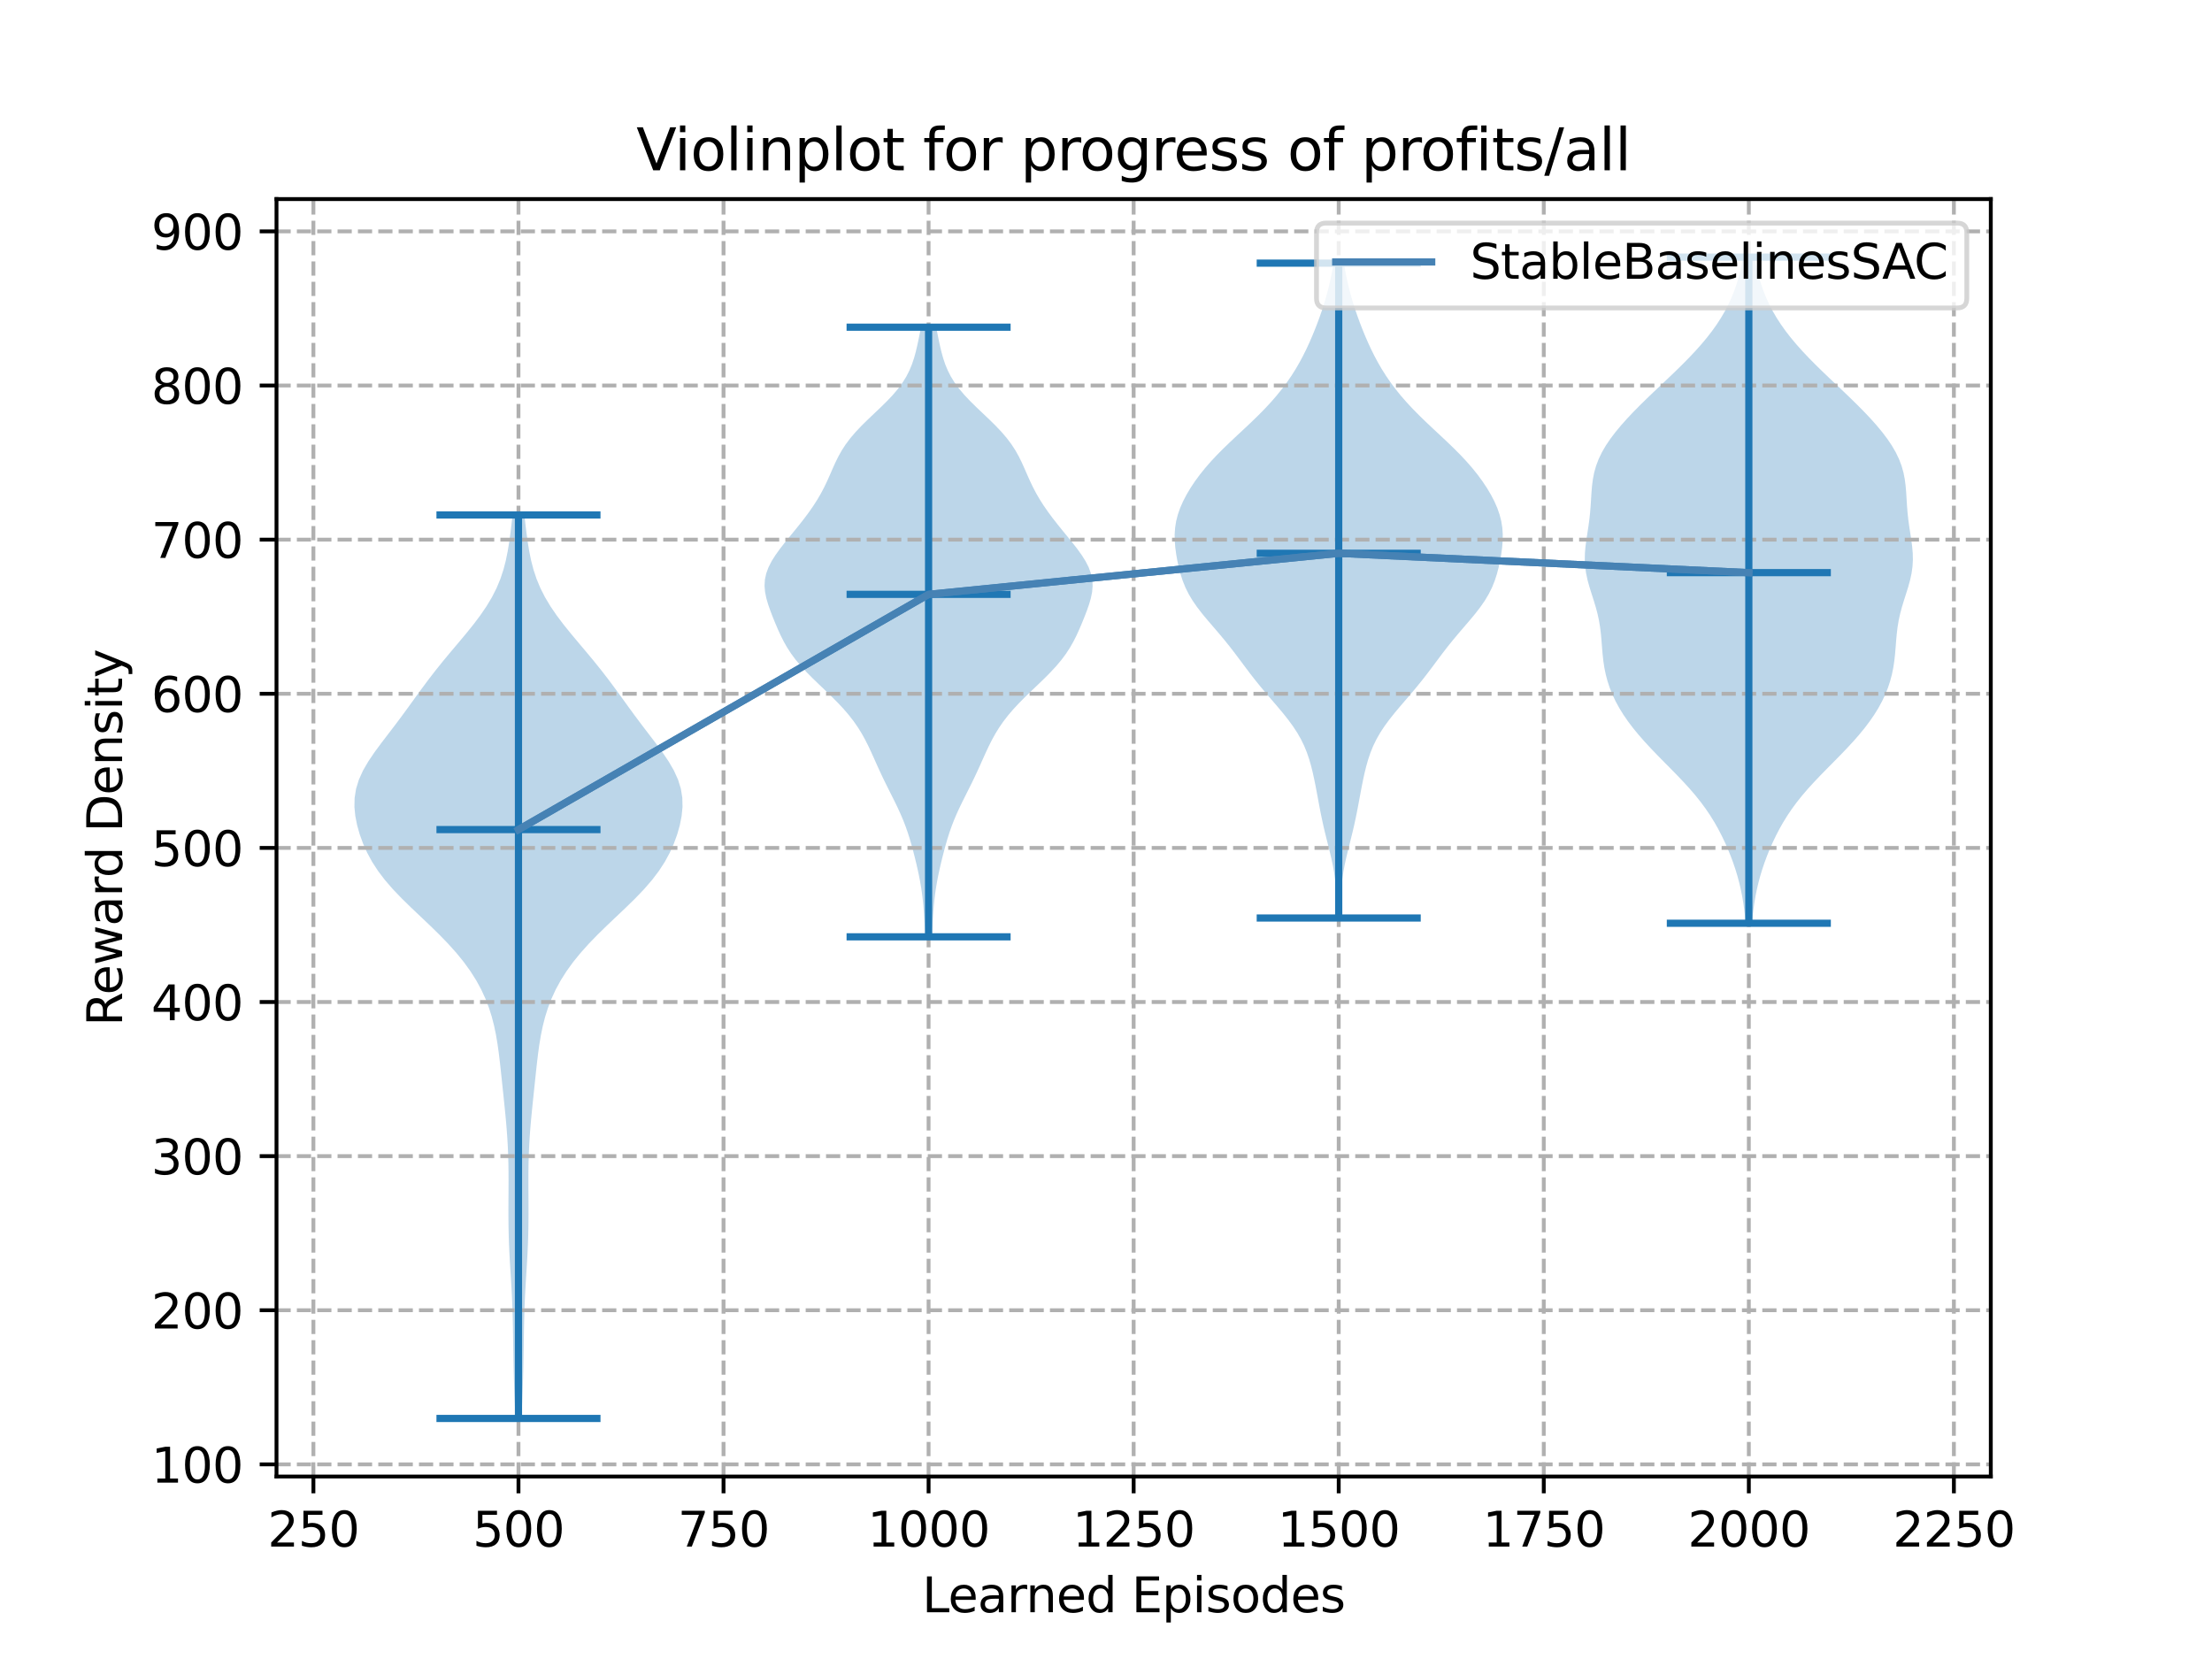 <?xml version="1.0" encoding="utf-8" standalone="no"?>
<!DOCTYPE svg PUBLIC "-//W3C//DTD SVG 1.1//EN"
  "http://www.w3.org/Graphics/SVG/1.1/DTD/svg11.dtd">
<svg xmlns:xlink="http://www.w3.org/1999/xlink" width="460.8pt" height="345.6pt" viewBox="0 0 460.8 345.6" xmlns="http://www.w3.org/2000/svg" version="1.1">
 <defs>
  <style type="text/css">*{stroke-linejoin: round; stroke-linecap: butt}</style>
 </defs>
 <g id="figure_1">
  <g id="patch_1">
   <path d="M 0 345.6 
L 460.8 345.6 
L 460.8 0 
L 0 0 
z
" style="fill: #ffffff"/>
  </g>
  <g id="axes_1">
   <g id="patch_2">
    <path d="M 57.6 307.584 
L 414.72 307.584 
L 414.72 41.472 
L 57.6 41.472 
z
" style="fill: #ffffff"/>
   </g>
   <g id="PolyCollection_1">
    <path d="M 108.631 295.488 
L 107.383 295.488 
L 107.295 293.587 
L 107.213 291.686 
L 107.139 289.785 
L 107.075 287.884 
L 107.02 285.982 
L 106.975 284.081 
L 106.939 282.18 
L 106.909 280.279 
L 106.882 278.378 
L 106.851 276.477 
L 106.81 274.576 
L 106.754 272.675 
L 106.679 270.774 
L 106.585 268.873 
L 106.475 266.971 
L 106.356 265.07 
L 106.238 263.169 
L 106.132 261.268 
L 106.043 259.367 
L 105.977 257.466 
L 105.935 255.565 
L 105.915 253.664 
L 105.913 251.763 
L 105.921 249.862 
L 105.933 247.96 
L 105.939 246.059 
L 105.933 244.158 
L 105.905 242.257 
L 105.851 240.356 
L 105.766 238.455 
L 105.649 236.554 
L 105.504 234.653 
L 105.334 232.752 
L 105.148 230.85 
L 104.952 228.949 
L 104.753 227.048 
L 104.554 225.147 
L 104.353 223.246 
L 104.144 221.345 
L 103.916 219.444 
L 103.652 217.543 
L 103.334 215.642 
L 102.942 213.741 
L 102.455 211.839 
L 101.855 209.938 
L 101.123 208.037 
L 100.246 206.136 
L 99.21 204.235 
L 98.008 202.334 
L 96.634 200.433 
L 95.091 198.532 
L 93.388 196.631 
L 91.548 194.73 
L 89.603 192.828 
L 87.6 190.927 
L 85.596 189.026 
L 83.654 187.125 
L 81.834 185.224 
L 80.187 183.323 
L 78.743 181.422 
L 77.511 179.521 
L 76.48 177.62 
L 75.63 175.719 
L 74.938 173.817 
L 74.399 171.916 
L 74.021 170.015 
L 73.833 168.114 
L 73.874 166.213 
L 74.178 164.312 
L 74.765 162.411 
L 75.628 160.51 
L 76.732 158.609 
L 78.02 156.707 
L 79.422 154.806 
L 80.875 152.905 
L 82.327 151.004 
L 83.75 149.103 
L 85.141 147.202 
L 86.514 145.301 
L 87.896 143.4 
L 89.313 141.499 
L 90.784 139.598 
L 92.315 137.696 
L 93.895 135.795 
L 95.499 133.894 
L 97.089 131.993 
L 98.622 130.092 
L 100.056 128.191 
L 101.355 126.29 
L 102.491 124.389 
L 103.453 122.488 
L 104.242 120.587 
L 104.873 118.685 
L 105.367 116.784 
L 105.756 114.883 
L 106.067 112.982 
L 106.329 111.081 
L 106.561 109.18 
L 106.777 107.279 
L 109.237 107.279 
L 109.237 107.279 
L 109.453 109.18 
L 109.685 111.081 
L 109.946 112.982 
L 110.258 114.883 
L 110.646 116.784 
L 111.141 118.685 
L 111.771 120.587 
L 112.561 122.488 
L 113.523 124.389 
L 114.659 126.29 
L 115.957 128.191 
L 117.391 130.092 
L 118.925 131.993 
L 120.515 133.894 
L 122.118 135.795 
L 123.699 137.696 
L 125.229 139.598 
L 126.701 141.499 
L 128.117 143.4 
L 129.499 145.301 
L 130.873 147.202 
L 132.264 149.103 
L 133.687 151.004 
L 135.139 152.905 
L 136.591 154.806 
L 137.994 156.707 
L 139.281 158.609 
L 140.385 160.51 
L 141.248 162.411 
L 141.836 164.312 
L 142.14 166.213 
L 142.181 168.114 
L 141.993 170.015 
L 141.615 171.916 
L 141.075 173.817 
L 140.384 175.719 
L 139.533 177.62 
L 138.503 179.521 
L 137.27 181.422 
L 135.827 183.323 
L 134.18 185.224 
L 132.36 187.125 
L 130.418 189.026 
L 128.414 190.927 
L 126.411 192.828 
L 124.466 194.73 
L 122.625 196.631 
L 120.923 198.532 
L 119.38 200.433 
L 118.006 202.334 
L 116.804 204.235 
L 115.768 206.136 
L 114.891 208.037 
L 114.159 209.938 
L 113.559 211.839 
L 113.072 213.741 
L 112.679 215.642 
L 112.361 217.543 
L 112.098 219.444 
L 111.87 221.345 
L 111.661 223.246 
L 111.46 225.147 
L 111.261 227.048 
L 111.062 228.949 
L 110.866 230.85 
L 110.679 232.752 
L 110.51 234.653 
L 110.364 236.554 
L 110.248 238.455 
L 110.163 240.356 
L 110.108 242.257 
L 110.081 244.158 
L 110.075 246.059 
L 110.081 247.96 
L 110.093 249.862 
L 110.101 251.763 
L 110.098 253.664 
L 110.078 255.565 
L 110.037 257.466 
L 109.971 259.367 
L 109.882 261.268 
L 109.775 263.169 
L 109.658 265.07 
L 109.539 266.971 
L 109.429 268.873 
L 109.334 270.774 
L 109.259 272.675 
L 109.203 274.576 
L 109.163 276.477 
L 109.132 278.378 
L 109.105 280.279 
L 109.075 282.18 
L 109.039 284.081 
L 108.994 285.982 
L 108.939 287.884 
L 108.875 289.785 
L 108.801 291.686 
L 108.719 293.587 
L 108.631 295.488 
z
" clip-path="url(#p3f2578cfe0)" style="fill: #1f77b4; fill-opacity: 0.3"/>
   </g>
   <g id="PolyCollection_2">
    <path d="M 194.108 195.16 
L 192.777 195.16 
L 192.701 193.878 
L 192.626 192.595 
L 192.548 191.312 
L 192.461 190.029 
L 192.358 188.746 
L 192.232 187.463 
L 192.078 186.181 
L 191.891 184.898 
L 191.672 183.615 
L 191.422 182.332 
L 191.148 181.049 
L 190.852 179.766 
L 190.539 178.484 
L 190.209 177.201 
L 189.859 175.918 
L 189.483 174.635 
L 189.073 173.352 
L 188.621 172.069 
L 188.121 170.787 
L 187.574 169.504 
L 186.985 168.221 
L 186.363 166.938 
L 185.721 165.655 
L 185.076 164.372 
L 184.438 163.09 
L 183.818 161.807 
L 183.218 160.524 
L 182.636 159.241 
L 182.062 157.958 
L 181.483 156.676 
L 180.88 155.393 
L 180.234 154.11 
L 179.524 152.827 
L 178.731 151.544 
L 177.841 150.261 
L 176.845 148.979 
L 175.745 147.696 
L 174.547 146.413 
L 173.271 145.13 
L 171.944 143.847 
L 170.598 142.564 
L 169.272 141.282 
L 168.002 139.999 
L 166.819 138.716 
L 165.746 137.433 
L 164.794 136.15 
L 163.962 134.867 
L 163.237 133.585 
L 162.595 132.302 
L 162.013 131.019 
L 161.468 129.736 
L 160.949 128.453 
L 160.457 127.17 
L 160.009 125.888 
L 159.636 124.605 
L 159.377 123.322 
L 159.268 122.039 
L 159.342 120.756 
L 159.615 119.474 
L 160.087 118.191 
L 160.741 116.908 
L 161.548 115.625 
L 162.472 114.342 
L 163.472 113.059 
L 164.513 111.777 
L 165.563 110.494 
L 166.599 109.211 
L 167.6 107.928 
L 168.552 106.645 
L 169.442 105.362 
L 170.263 104.08 
L 171.011 102.797 
L 171.687 101.514 
L 172.302 100.231 
L 172.876 98.948 
L 173.434 97.665 
L 174.011 96.383 
L 174.643 95.1 
L 175.362 93.817 
L 176.197 92.534 
L 177.164 91.251 
L 178.262 89.969 
L 179.477 88.686 
L 180.781 87.403 
L 182.131 86.12 
L 183.481 84.837 
L 184.783 83.554 
L 185.993 82.272 
L 187.078 80.989 
L 188.02 79.706 
L 188.812 78.423 
L 189.463 77.14 
L 189.99 75.857 
L 190.417 74.575 
L 190.771 73.292 
L 191.076 72.009 
L 191.351 70.726 
L 191.609 69.443 
L 191.857 68.16 
L 195.027 68.16 
L 195.027 68.16 
L 195.275 69.443 
L 195.534 70.726 
L 195.809 72.009 
L 196.113 73.292 
L 196.467 74.575 
L 196.895 75.857 
L 197.422 77.14 
L 198.073 78.423 
L 198.865 79.706 
L 199.806 80.989 
L 200.892 82.272 
L 202.102 83.554 
L 203.403 84.837 
L 204.753 86.12 
L 206.104 87.403 
L 207.407 88.686 
L 208.623 89.969 
L 209.721 91.251 
L 210.687 92.534 
L 211.522 93.817 
L 212.242 95.1 
L 212.873 96.383 
L 213.45 97.665 
L 214.009 98.948 
L 214.582 100.231 
L 215.198 101.514 
L 215.874 102.797 
L 216.621 104.08 
L 217.442 105.362 
L 218.333 106.645 
L 219.284 107.928 
L 220.286 109.211 
L 221.321 110.494 
L 222.372 111.777 
L 223.413 113.059 
L 224.413 114.342 
L 225.336 115.625 
L 226.144 116.908 
L 226.798 118.191 
L 227.27 119.474 
L 227.543 120.756 
L 227.616 122.039 
L 227.508 123.322 
L 227.248 124.605 
L 226.876 125.888 
L 226.428 127.17 
L 225.936 128.453 
L 225.417 129.736 
L 224.872 131.019 
L 224.29 132.302 
L 223.648 133.585 
L 222.922 134.867 
L 222.09 136.15 
L 221.139 137.433 
L 220.066 138.716 
L 218.883 139.999 
L 217.612 141.282 
L 216.286 142.564 
L 214.941 143.847 
L 213.613 145.13 
L 212.337 146.413 
L 211.14 147.696 
L 210.039 148.979 
L 209.044 150.261 
L 208.154 151.544 
L 207.361 152.827 
L 206.651 154.11 
L 206.004 155.393 
L 205.401 156.676 
L 204.822 157.958 
L 204.249 159.241 
L 203.667 160.524 
L 203.067 161.807 
L 202.446 163.09 
L 201.809 164.372 
L 201.163 165.655 
L 200.522 166.938 
L 199.9 168.221 
L 199.31 169.504 
L 198.763 170.787 
L 198.264 172.069 
L 197.812 173.352 
L 197.401 174.635 
L 197.026 175.918 
L 196.676 177.201 
L 196.346 178.484 
L 196.033 179.766 
L 195.737 181.049 
L 195.462 182.332 
L 195.213 183.615 
L 194.994 184.898 
L 194.807 186.181 
L 194.652 187.463 
L 194.526 188.746 
L 194.423 190.029 
L 194.336 191.312 
L 194.258 192.595 
L 194.183 193.878 
L 194.108 195.16 
z
" clip-path="url(#p3f2578cfe0)" style="fill: #1f77b4; fill-opacity: 0.3"/>
   </g>
   <g id="PolyCollection_3">
    <path d="M 279.173 191.238 
L 278.583 191.238 
L 278.553 189.86 
L 278.516 188.482 
L 278.461 187.104 
L 278.38 185.726 
L 278.263 184.348 
L 278.103 182.97 
L 277.896 181.593 
L 277.642 180.215 
L 277.347 178.837 
L 277.021 177.459 
L 276.677 176.081 
L 276.33 174.703 
L 275.991 173.325 
L 275.669 171.947 
L 275.368 170.569 
L 275.087 169.191 
L 274.822 167.813 
L 274.565 166.435 
L 274.31 165.057 
L 274.047 163.679 
L 273.768 162.301 
L 273.465 160.923 
L 273.124 159.545 
L 272.728 158.167 
L 272.26 156.789 
L 271.7 155.411 
L 271.031 154.033 
L 270.245 152.655 
L 269.341 151.278 
L 268.33 149.9 
L 267.233 148.522 
L 266.078 147.144 
L 264.896 145.766 
L 263.716 144.388 
L 262.562 143.01 
L 261.448 141.632 
L 260.375 140.254 
L 259.335 138.876 
L 258.309 137.498 
L 257.275 136.12 
L 256.211 134.742 
L 255.104 133.364 
L 253.952 131.986 
L 252.771 130.608 
L 251.589 129.23 
L 250.444 127.852 
L 249.378 126.474 
L 248.424 125.096 
L 247.605 123.718 
L 246.924 122.34 
L 246.372 120.963 
L 245.927 119.585 
L 245.564 118.207 
L 245.265 116.829 
L 245.021 115.451 
L 244.836 114.073 
L 244.723 112.695 
L 244.704 111.317 
L 244.797 109.939 
L 245.017 108.561 
L 245.37 107.183 
L 245.853 105.805 
L 246.458 104.427 
L 247.175 103.049 
L 247.994 101.671 
L 248.909 100.293 
L 249.92 98.915 
L 251.025 97.537 
L 252.224 96.159 
L 253.513 94.781 
L 254.882 93.403 
L 256.312 92.025 
L 257.78 90.648 
L 259.258 89.27 
L 260.719 87.892 
L 262.137 86.514 
L 263.492 85.136 
L 264.772 83.758 
L 265.969 82.38 
L 267.08 81.002 
L 268.105 79.624 
L 269.05 78.246 
L 269.918 76.868 
L 270.717 75.49 
L 271.454 74.112 
L 272.137 72.734 
L 272.774 71.356 
L 273.372 69.978 
L 273.937 68.6 
L 274.471 67.222 
L 274.975 65.844 
L 275.448 64.466 
L 275.889 63.088 
L 276.295 61.711 
L 276.665 60.333 
L 276.998 58.955 
L 277.296 57.577 
L 277.559 56.199 
L 277.791 54.821 
L 279.964 54.821 
L 279.964 54.821 
L 280.196 56.199 
L 280.46 57.577 
L 280.757 58.955 
L 281.09 60.333 
L 281.46 61.711 
L 281.867 63.088 
L 282.307 64.466 
L 282.781 65.844 
L 283.285 67.222 
L 283.819 68.6 
L 284.383 69.978 
L 284.981 71.356 
L 285.619 72.734 
L 286.302 74.112 
L 287.039 75.49 
L 287.837 76.868 
L 288.706 78.246 
L 289.65 79.624 
L 290.676 81.002 
L 291.787 82.38 
L 292.983 83.758 
L 294.263 85.136 
L 295.619 86.514 
L 297.037 87.892 
L 298.497 89.27 
L 299.975 90.648 
L 301.443 92.025 
L 302.873 93.403 
L 304.242 94.781 
L 305.531 96.159 
L 306.731 97.537 
L 307.836 98.915 
L 308.846 100.293 
L 309.762 101.671 
L 310.581 103.049 
L 311.298 104.427 
L 311.903 105.805 
L 312.386 107.183 
L 312.739 108.561 
L 312.959 109.939 
L 313.052 111.317 
L 313.032 112.695 
L 312.92 114.073 
L 312.734 115.451 
L 312.49 116.829 
L 312.191 118.207 
L 311.829 119.585 
L 311.383 120.963 
L 310.831 122.34 
L 310.151 123.718 
L 309.331 125.096 
L 308.377 126.474 
L 307.311 127.852 
L 306.166 129.23 
L 304.984 130.608 
L 303.803 131.986 
L 302.651 133.364 
L 301.544 134.742 
L 300.48 136.12 
L 299.446 137.498 
L 298.42 138.876 
L 297.38 140.254 
L 296.308 141.632 
L 295.194 143.01 
L 294.039 144.388 
L 292.86 145.766 
L 291.677 147.144 
L 290.522 148.522 
L 289.425 149.9 
L 288.414 151.278 
L 287.51 152.655 
L 286.724 154.033 
L 286.055 155.411 
L 285.495 156.789 
L 285.027 158.167 
L 284.632 159.545 
L 284.291 160.923 
L 283.987 162.301 
L 283.709 163.679 
L 283.446 165.057 
L 283.19 166.435 
L 282.933 167.813 
L 282.668 169.191 
L 282.387 170.569 
L 282.087 171.947 
L 281.765 173.325 
L 281.426 174.703 
L 281.078 176.081 
L 280.734 177.459 
L 280.408 178.837 
L 280.113 180.215 
L 279.859 181.593 
L 279.652 182.97 
L 279.492 184.348 
L 279.376 185.726 
L 279.294 187.104 
L 279.24 188.482 
L 279.202 189.86 
L 279.173 191.238 
z
" clip-path="url(#p3f2578cfe0)" style="fill: #1f77b4; fill-opacity: 0.3"/>
   </g>
   <g id="PolyCollection_4">
    <path d="M 364.965 192.329 
L 363.661 192.329 
L 363.526 190.927 
L 363.362 189.525 
L 363.165 188.124 
L 362.929 186.722 
L 362.649 185.321 
L 362.323 183.919 
L 361.947 182.517 
L 361.523 181.116 
L 361.051 179.714 
L 360.53 178.312 
L 359.961 176.911 
L 359.344 175.509 
L 358.674 174.108 
L 357.947 172.706 
L 357.154 171.304 
L 356.288 169.903 
L 355.341 168.501 
L 354.308 167.099 
L 353.186 165.698 
L 351.982 164.296 
L 350.704 162.895 
L 349.369 161.493 
L 347.997 160.091 
L 346.61 158.69 
L 345.232 157.288 
L 343.885 155.887 
L 342.589 154.485 
L 341.358 153.083 
L 340.208 151.682 
L 339.146 150.28 
L 338.18 148.878 
L 337.315 147.477 
L 336.552 146.075 
L 335.891 144.674 
L 335.331 143.272 
L 334.869 141.87 
L 334.5 140.469 
L 334.215 139.067 
L 334.004 137.665 
L 333.851 136.264 
L 333.732 134.862 
L 333.624 133.461 
L 333.498 132.059 
L 333.329 130.657 
L 333.097 129.256 
L 332.792 127.854 
L 332.419 126.452 
L 331.993 125.051 
L 331.543 123.649 
L 331.106 122.248 
L 330.72 120.846 
L 330.417 119.444 
L 330.22 118.043 
L 330.139 116.641 
L 330.168 115.239 
L 330.289 113.838 
L 330.473 112.436 
L 330.687 111.035 
L 330.902 109.633 
L 331.092 108.231 
L 331.244 106.83 
L 331.357 105.428 
L 331.445 104.026 
L 331.532 102.625 
L 331.648 101.223 
L 331.828 99.822 
L 332.104 98.42 
L 332.501 97.018 
L 333.035 95.617 
L 333.711 94.215 
L 334.526 92.813 
L 335.472 91.412 
L 336.533 90.01 
L 337.696 88.609 
L 338.946 87.207 
L 340.269 85.805 
L 341.652 84.404 
L 343.082 83.002 
L 344.545 81.6 
L 346.024 80.199 
L 347.505 78.797 
L 348.969 77.396 
L 350.401 75.994 
L 351.785 74.592 
L 353.11 73.191 
L 354.365 71.789 
L 355.54 70.387 
L 356.629 68.986 
L 357.628 67.584 
L 358.535 66.183 
L 359.351 64.781 
L 360.077 63.379 
L 360.717 61.978 
L 361.278 60.576 
L 361.766 59.174 
L 362.189 57.773 
L 362.553 56.371 
L 362.866 54.97 
L 363.133 53.568 
L 365.493 53.568 
L 365.493 53.568 
L 365.76 54.97 
L 366.073 56.371 
L 366.437 57.773 
L 366.86 59.174 
L 367.348 60.576 
L 367.909 61.978 
L 368.55 63.379 
L 369.275 64.781 
L 370.091 66.183 
L 370.998 67.584 
L 371.997 68.986 
L 373.087 70.387 
L 374.262 71.789 
L 375.516 73.191 
L 376.841 74.592 
L 378.226 75.994 
L 379.657 77.396 
L 381.121 78.797 
L 382.602 80.199 
L 384.082 81.6 
L 385.544 83.002 
L 386.974 84.404 
L 388.358 85.805 
L 389.681 87.207 
L 390.93 88.609 
L 392.093 90.01 
L 393.155 91.412 
L 394.1 92.813 
L 394.915 94.215 
L 395.592 95.617 
L 396.125 97.018 
L 396.522 98.42 
L 396.798 99.822 
L 396.978 101.223 
L 397.095 102.625 
L 397.181 104.026 
L 397.269 105.428 
L 397.382 106.83 
L 397.534 108.231 
L 397.724 109.633 
L 397.939 111.035 
L 398.154 112.436 
L 398.337 113.838 
L 398.458 115.239 
L 398.487 116.641 
L 398.406 118.043 
L 398.21 119.444 
L 397.907 120.846 
L 397.52 122.248 
L 397.083 123.649 
L 396.634 125.051 
L 396.208 126.452 
L 395.834 127.854 
L 395.529 129.256 
L 395.297 130.657 
L 395.128 132.059 
L 395.002 133.461 
L 394.894 134.862 
L 394.776 136.264 
L 394.622 137.665 
L 394.411 139.067 
L 394.126 140.469 
L 393.757 141.87 
L 393.295 143.272 
L 392.735 144.674 
L 392.074 146.075 
L 391.311 147.477 
L 390.446 148.878 
L 389.48 150.28 
L 388.419 151.682 
L 387.268 153.083 
L 386.038 154.485 
L 384.741 155.887 
L 383.394 157.288 
L 382.016 158.69 
L 380.63 160.091 
L 379.257 161.493 
L 377.922 162.895 
L 376.644 164.296 
L 375.44 165.698 
L 374.318 167.099 
L 373.285 168.501 
L 372.338 169.903 
L 371.472 171.304 
L 370.679 172.706 
L 369.952 174.108 
L 369.282 175.509 
L 368.665 176.911 
L 368.096 178.312 
L 367.576 179.714 
L 367.103 181.116 
L 366.679 182.517 
L 366.304 183.919 
L 365.977 185.321 
L 365.697 186.722 
L 365.461 188.124 
L 365.264 189.525 
L 365.1 190.927 
L 364.965 192.329 
z
" clip-path="url(#p3f2578cfe0)" style="fill: #1f77b4; fill-opacity: 0.3"/>
   </g>
   <g id="matplotlib.axis_1">
    <g id="xtick_1">
     <g id="line2d_1">
      <path d="M 65.289 307.584 
L 65.289 41.472 
" clip-path="url(#p3f2578cfe0)" style="fill: none; stroke-dasharray: 2.96,1.28; stroke-dashoffset: 0; stroke: #b0b0b0; stroke-width: 0.8"/>
     </g>
     <g id="line2d_2">
      <defs>
       <path id="m23f165c193" d="M 0 0 
L 0 3.5 
" style="stroke: #000000; stroke-width: 0.8"/>
      </defs>
      <g>
       <use xlink:href="#m23f165c193" x="65.289" y="307.584" style="stroke: #000000; stroke-width: 0.8"/>
      </g>
     </g>
     <g id="text_1">
      <!-- 250 -->
      <g transform="translate(55.745 322.182)scale(0.1 -0.1)">
       <defs>
        <path id="DejaVuSans-32" d="M 1228 531 
L 3431 531 
L 3431 0 
L 469 0 
L 469 531 
Q 828 903 1448 1529 
Q 2069 2156 2228 2338 
Q 2531 2678 2651 2914 
Q 2772 3150 2772 3378 
Q 2772 3750 2511 3984 
Q 2250 4219 1831 4219 
Q 1534 4219 1204 4116 
Q 875 4013 500 3803 
L 500 4441 
Q 881 4594 1212 4672 
Q 1544 4750 1819 4750 
Q 2544 4750 2975 4387 
Q 3406 4025 3406 3419 
Q 3406 3131 3298 2873 
Q 3191 2616 2906 2266 
Q 2828 2175 2409 1742 
Q 1991 1309 1228 531 
z
" transform="scale(0.016)"/>
        <path id="DejaVuSans-35" d="M 691 4666 
L 3169 4666 
L 3169 4134 
L 1269 4134 
L 1269 2991 
Q 1406 3038 1543 3061 
Q 1681 3084 1819 3084 
Q 2600 3084 3056 2656 
Q 3513 2228 3513 1497 
Q 3513 744 3044 326 
Q 2575 -91 1722 -91 
Q 1428 -91 1123 -41 
Q 819 9 494 109 
L 494 744 
Q 775 591 1075 516 
Q 1375 441 1709 441 
Q 2250 441 2565 725 
Q 2881 1009 2881 1497 
Q 2881 1984 2565 2268 
Q 2250 2553 1709 2553 
Q 1456 2553 1204 2497 
Q 953 2441 691 2322 
L 691 4666 
z
" transform="scale(0.016)"/>
        <path id="DejaVuSans-30" d="M 2034 4250 
Q 1547 4250 1301 3770 
Q 1056 3291 1056 2328 
Q 1056 1369 1301 889 
Q 1547 409 2034 409 
Q 2525 409 2770 889 
Q 3016 1369 3016 2328 
Q 3016 3291 2770 3770 
Q 2525 4250 2034 4250 
z
M 2034 4750 
Q 2819 4750 3233 4129 
Q 3647 3509 3647 2328 
Q 3647 1150 3233 529 
Q 2819 -91 2034 -91 
Q 1250 -91 836 529 
Q 422 1150 422 2328 
Q 422 3509 836 4129 
Q 1250 4750 2034 4750 
z
" transform="scale(0.016)"/>
       </defs>
       <use xlink:href="#DejaVuSans-32"/>
       <use xlink:href="#DejaVuSans-35" x="63.623"/>
       <use xlink:href="#DejaVuSans-30" x="127.246"/>
      </g>
     </g>
    </g>
    <g id="xtick_2">
     <g id="line2d_3">
      <path d="M 108.007 307.584 
L 108.007 41.472 
" clip-path="url(#p3f2578cfe0)" style="fill: none; stroke-dasharray: 2.96,1.28; stroke-dashoffset: 0; stroke: #b0b0b0; stroke-width: 0.8"/>
     </g>
     <g id="line2d_4">
      <g>
       <use xlink:href="#m23f165c193" x="108.007" y="307.584" style="stroke: #000000; stroke-width: 0.8"/>
      </g>
     </g>
     <g id="text_2">
      <!-- 500 -->
      <g transform="translate(98.463 322.182)scale(0.1 -0.1)">
       <use xlink:href="#DejaVuSans-35"/>
       <use xlink:href="#DejaVuSans-30" x="63.623"/>
       <use xlink:href="#DejaVuSans-30" x="127.246"/>
      </g>
     </g>
    </g>
    <g id="xtick_3">
     <g id="line2d_5">
      <path d="M 150.725 307.584 
L 150.725 41.472 
" clip-path="url(#p3f2578cfe0)" style="fill: none; stroke-dasharray: 2.96,1.28; stroke-dashoffset: 0; stroke: #b0b0b0; stroke-width: 0.8"/>
     </g>
     <g id="line2d_6">
      <g>
       <use xlink:href="#m23f165c193" x="150.725" y="307.584" style="stroke: #000000; stroke-width: 0.8"/>
      </g>
     </g>
     <g id="text_3">
      <!-- 750 -->
      <g transform="translate(141.181 322.182)scale(0.1 -0.1)">
       <defs>
        <path id="DejaVuSans-37" d="M 525 4666 
L 3525 4666 
L 3525 4397 
L 1831 0 
L 1172 0 
L 2766 4134 
L 525 4134 
L 525 4666 
z
" transform="scale(0.016)"/>
       </defs>
       <use xlink:href="#DejaVuSans-37"/>
       <use xlink:href="#DejaVuSans-35" x="63.623"/>
       <use xlink:href="#DejaVuSans-30" x="127.246"/>
      </g>
     </g>
    </g>
    <g id="xtick_4">
     <g id="line2d_7">
      <path d="M 193.442 307.584 
L 193.442 41.472 
" clip-path="url(#p3f2578cfe0)" style="fill: none; stroke-dasharray: 2.96,1.28; stroke-dashoffset: 0; stroke: #b0b0b0; stroke-width: 0.8"/>
     </g>
     <g id="line2d_8">
      <g>
       <use xlink:href="#m23f165c193" x="193.442" y="307.584" style="stroke: #000000; stroke-width: 0.8"/>
      </g>
     </g>
     <g id="text_4">
      <!-- 1000 -->
      <g transform="translate(180.717 322.182)scale(0.1 -0.1)">
       <defs>
        <path id="DejaVuSans-31" d="M 794 531 
L 1825 531 
L 1825 4091 
L 703 3866 
L 703 4441 
L 1819 4666 
L 2450 4666 
L 2450 531 
L 3481 531 
L 3481 0 
L 794 0 
L 794 531 
z
" transform="scale(0.016)"/>
       </defs>
       <use xlink:href="#DejaVuSans-31"/>
       <use xlink:href="#DejaVuSans-30" x="63.623"/>
       <use xlink:href="#DejaVuSans-30" x="127.246"/>
       <use xlink:href="#DejaVuSans-30" x="190.869"/>
      </g>
     </g>
    </g>
    <g id="xtick_5">
     <g id="line2d_9">
      <path d="M 236.16 307.584 
L 236.16 41.472 
" clip-path="url(#p3f2578cfe0)" style="fill: none; stroke-dasharray: 2.96,1.28; stroke-dashoffset: 0; stroke: #b0b0b0; stroke-width: 0.8"/>
     </g>
     <g id="line2d_10">
      <g>
       <use xlink:href="#m23f165c193" x="236.16" y="307.584" style="stroke: #000000; stroke-width: 0.8"/>
      </g>
     </g>
     <g id="text_5">
      <!-- 1250 -->
      <g transform="translate(223.435 322.182)scale(0.1 -0.1)">
       <use xlink:href="#DejaVuSans-31"/>
       <use xlink:href="#DejaVuSans-32" x="63.623"/>
       <use xlink:href="#DejaVuSans-35" x="127.246"/>
       <use xlink:href="#DejaVuSans-30" x="190.869"/>
      </g>
     </g>
    </g>
    <g id="xtick_6">
     <g id="line2d_11">
      <path d="M 278.878 307.584 
L 278.878 41.472 
" clip-path="url(#p3f2578cfe0)" style="fill: none; stroke-dasharray: 2.96,1.28; stroke-dashoffset: 0; stroke: #b0b0b0; stroke-width: 0.8"/>
     </g>
     <g id="line2d_12">
      <g>
       <use xlink:href="#m23f165c193" x="278.878" y="307.584" style="stroke: #000000; stroke-width: 0.8"/>
      </g>
     </g>
     <g id="text_6">
      <!-- 1500 -->
      <g transform="translate(266.153 322.182)scale(0.1 -0.1)">
       <use xlink:href="#DejaVuSans-31"/>
       <use xlink:href="#DejaVuSans-35" x="63.623"/>
       <use xlink:href="#DejaVuSans-30" x="127.246"/>
       <use xlink:href="#DejaVuSans-30" x="190.869"/>
      </g>
     </g>
    </g>
    <g id="xtick_7">
     <g id="line2d_13">
      <path d="M 321.595 307.584 
L 321.595 41.472 
" clip-path="url(#p3f2578cfe0)" style="fill: none; stroke-dasharray: 2.96,1.28; stroke-dashoffset: 0; stroke: #b0b0b0; stroke-width: 0.8"/>
     </g>
     <g id="line2d_14">
      <g>
       <use xlink:href="#m23f165c193" x="321.595" y="307.584" style="stroke: #000000; stroke-width: 0.8"/>
      </g>
     </g>
     <g id="text_7">
      <!-- 1750 -->
      <g transform="translate(308.87 322.182)scale(0.1 -0.1)">
       <use xlink:href="#DejaVuSans-31"/>
       <use xlink:href="#DejaVuSans-37" x="63.623"/>
       <use xlink:href="#DejaVuSans-35" x="127.246"/>
       <use xlink:href="#DejaVuSans-30" x="190.869"/>
      </g>
     </g>
    </g>
    <g id="xtick_8">
     <g id="line2d_15">
      <path d="M 364.313 307.584 
L 364.313 41.472 
" clip-path="url(#p3f2578cfe0)" style="fill: none; stroke-dasharray: 2.96,1.28; stroke-dashoffset: 0; stroke: #b0b0b0; stroke-width: 0.8"/>
     </g>
     <g id="line2d_16">
      <g>
       <use xlink:href="#m23f165c193" x="364.313" y="307.584" style="stroke: #000000; stroke-width: 0.8"/>
      </g>
     </g>
     <g id="text_8">
      <!-- 2000 -->
      <g transform="translate(351.588 322.182)scale(0.1 -0.1)">
       <use xlink:href="#DejaVuSans-32"/>
       <use xlink:href="#DejaVuSans-30" x="63.623"/>
       <use xlink:href="#DejaVuSans-30" x="127.246"/>
       <use xlink:href="#DejaVuSans-30" x="190.869"/>
      </g>
     </g>
    </g>
    <g id="xtick_9">
     <g id="line2d_17">
      <path d="M 407.031 307.584 
L 407.031 41.472 
" clip-path="url(#p3f2578cfe0)" style="fill: none; stroke-dasharray: 2.96,1.28; stroke-dashoffset: 0; stroke: #b0b0b0; stroke-width: 0.8"/>
     </g>
     <g id="line2d_18">
      <g>
       <use xlink:href="#m23f165c193" x="407.031" y="307.584" style="stroke: #000000; stroke-width: 0.8"/>
      </g>
     </g>
     <g id="text_9">
      <!-- 2250 -->
      <g transform="translate(394.306 322.182)scale(0.1 -0.1)">
       <use xlink:href="#DejaVuSans-32"/>
       <use xlink:href="#DejaVuSans-32" x="63.623"/>
       <use xlink:href="#DejaVuSans-35" x="127.246"/>
       <use xlink:href="#DejaVuSans-30" x="190.869"/>
      </g>
     </g>
    </g>
    <g id="text_10">
     <!-- Learned Episodes -->
     <g transform="translate(192.102 335.861)scale(0.1 -0.1)">
      <defs>
       <path id="DejaVuSans-4c" d="M 628 4666 
L 1259 4666 
L 1259 531 
L 3531 531 
L 3531 0 
L 628 0 
L 628 4666 
z
" transform="scale(0.016)"/>
       <path id="DejaVuSans-65" d="M 3597 1894 
L 3597 1613 
L 953 1613 
Q 991 1019 1311 708 
Q 1631 397 2203 397 
Q 2534 397 2845 478 
Q 3156 559 3463 722 
L 3463 178 
Q 3153 47 2828 -22 
Q 2503 -91 2169 -91 
Q 1331 -91 842 396 
Q 353 884 353 1716 
Q 353 2575 817 3079 
Q 1281 3584 2069 3584 
Q 2775 3584 3186 3129 
Q 3597 2675 3597 1894 
z
M 3022 2063 
Q 3016 2534 2758 2815 
Q 2500 3097 2075 3097 
Q 1594 3097 1305 2825 
Q 1016 2553 972 2059 
L 3022 2063 
z
" transform="scale(0.016)"/>
       <path id="DejaVuSans-61" d="M 2194 1759 
Q 1497 1759 1228 1600 
Q 959 1441 959 1056 
Q 959 750 1161 570 
Q 1363 391 1709 391 
Q 2188 391 2477 730 
Q 2766 1069 2766 1631 
L 2766 1759 
L 2194 1759 
z
M 3341 1997 
L 3341 0 
L 2766 0 
L 2766 531 
Q 2569 213 2275 61 
Q 1981 -91 1556 -91 
Q 1019 -91 701 211 
Q 384 513 384 1019 
Q 384 1609 779 1909 
Q 1175 2209 1959 2209 
L 2766 2209 
L 2766 2266 
Q 2766 2663 2505 2880 
Q 2244 3097 1772 3097 
Q 1472 3097 1187 3025 
Q 903 2953 641 2809 
L 641 3341 
Q 956 3463 1253 3523 
Q 1550 3584 1831 3584 
Q 2591 3584 2966 3190 
Q 3341 2797 3341 1997 
z
" transform="scale(0.016)"/>
       <path id="DejaVuSans-72" d="M 2631 2963 
Q 2534 3019 2420 3045 
Q 2306 3072 2169 3072 
Q 1681 3072 1420 2755 
Q 1159 2438 1159 1844 
L 1159 0 
L 581 0 
L 581 3500 
L 1159 3500 
L 1159 2956 
Q 1341 3275 1631 3429 
Q 1922 3584 2338 3584 
Q 2397 3584 2469 3576 
Q 2541 3569 2628 3553 
L 2631 2963 
z
" transform="scale(0.016)"/>
       <path id="DejaVuSans-6e" d="M 3513 2113 
L 3513 0 
L 2938 0 
L 2938 2094 
Q 2938 2591 2744 2837 
Q 2550 3084 2163 3084 
Q 1697 3084 1428 2787 
Q 1159 2491 1159 1978 
L 1159 0 
L 581 0 
L 581 3500 
L 1159 3500 
L 1159 2956 
Q 1366 3272 1645 3428 
Q 1925 3584 2291 3584 
Q 2894 3584 3203 3211 
Q 3513 2838 3513 2113 
z
" transform="scale(0.016)"/>
       <path id="DejaVuSans-64" d="M 2906 2969 
L 2906 4863 
L 3481 4863 
L 3481 0 
L 2906 0 
L 2906 525 
Q 2725 213 2448 61 
Q 2172 -91 1784 -91 
Q 1150 -91 751 415 
Q 353 922 353 1747 
Q 353 2572 751 3078 
Q 1150 3584 1784 3584 
Q 2172 3584 2448 3432 
Q 2725 3281 2906 2969 
z
M 947 1747 
Q 947 1113 1208 752 
Q 1469 391 1925 391 
Q 2381 391 2643 752 
Q 2906 1113 2906 1747 
Q 2906 2381 2643 2742 
Q 2381 3103 1925 3103 
Q 1469 3103 1208 2742 
Q 947 2381 947 1747 
z
" transform="scale(0.016)"/>
       <path id="DejaVuSans-20" transform="scale(0.016)"/>
       <path id="DejaVuSans-45" d="M 628 4666 
L 3578 4666 
L 3578 4134 
L 1259 4134 
L 1259 2753 
L 3481 2753 
L 3481 2222 
L 1259 2222 
L 1259 531 
L 3634 531 
L 3634 0 
L 628 0 
L 628 4666 
z
" transform="scale(0.016)"/>
       <path id="DejaVuSans-70" d="M 1159 525 
L 1159 -1331 
L 581 -1331 
L 581 3500 
L 1159 3500 
L 1159 2969 
Q 1341 3281 1617 3432 
Q 1894 3584 2278 3584 
Q 2916 3584 3314 3078 
Q 3713 2572 3713 1747 
Q 3713 922 3314 415 
Q 2916 -91 2278 -91 
Q 1894 -91 1617 61 
Q 1341 213 1159 525 
z
M 3116 1747 
Q 3116 2381 2855 2742 
Q 2594 3103 2138 3103 
Q 1681 3103 1420 2742 
Q 1159 2381 1159 1747 
Q 1159 1113 1420 752 
Q 1681 391 2138 391 
Q 2594 391 2855 752 
Q 3116 1113 3116 1747 
z
" transform="scale(0.016)"/>
       <path id="DejaVuSans-69" d="M 603 3500 
L 1178 3500 
L 1178 0 
L 603 0 
L 603 3500 
z
M 603 4863 
L 1178 4863 
L 1178 4134 
L 603 4134 
L 603 4863 
z
" transform="scale(0.016)"/>
       <path id="DejaVuSans-73" d="M 2834 3397 
L 2834 2853 
Q 2591 2978 2328 3040 
Q 2066 3103 1784 3103 
Q 1356 3103 1142 2972 
Q 928 2841 928 2578 
Q 928 2378 1081 2264 
Q 1234 2150 1697 2047 
L 1894 2003 
Q 2506 1872 2764 1633 
Q 3022 1394 3022 966 
Q 3022 478 2636 193 
Q 2250 -91 1575 -91 
Q 1294 -91 989 -36 
Q 684 19 347 128 
L 347 722 
Q 666 556 975 473 
Q 1284 391 1588 391 
Q 1994 391 2212 530 
Q 2431 669 2431 922 
Q 2431 1156 2273 1281 
Q 2116 1406 1581 1522 
L 1381 1569 
Q 847 1681 609 1914 
Q 372 2147 372 2553 
Q 372 3047 722 3315 
Q 1072 3584 1716 3584 
Q 2034 3584 2315 3537 
Q 2597 3491 2834 3397 
z
" transform="scale(0.016)"/>
       <path id="DejaVuSans-6f" d="M 1959 3097 
Q 1497 3097 1228 2736 
Q 959 2375 959 1747 
Q 959 1119 1226 758 
Q 1494 397 1959 397 
Q 2419 397 2687 759 
Q 2956 1122 2956 1747 
Q 2956 2369 2687 2733 
Q 2419 3097 1959 3097 
z
M 1959 3584 
Q 2709 3584 3137 3096 
Q 3566 2609 3566 1747 
Q 3566 888 3137 398 
Q 2709 -91 1959 -91 
Q 1206 -91 779 398 
Q 353 888 353 1747 
Q 353 2609 779 3096 
Q 1206 3584 1959 3584 
z
" transform="scale(0.016)"/>
      </defs>
      <use xlink:href="#DejaVuSans-4c"/>
      <use xlink:href="#DejaVuSans-65" x="53.963"/>
      <use xlink:href="#DejaVuSans-61" x="115.486"/>
      <use xlink:href="#DejaVuSans-72" x="176.766"/>
      <use xlink:href="#DejaVuSans-6e" x="216.129"/>
      <use xlink:href="#DejaVuSans-65" x="279.508"/>
      <use xlink:href="#DejaVuSans-64" x="341.031"/>
      <use xlink:href="#DejaVuSans-20" x="404.508"/>
      <use xlink:href="#DejaVuSans-45" x="436.295"/>
      <use xlink:href="#DejaVuSans-70" x="499.479"/>
      <use xlink:href="#DejaVuSans-69" x="562.955"/>
      <use xlink:href="#DejaVuSans-73" x="590.738"/>
      <use xlink:href="#DejaVuSans-6f" x="642.838"/>
      <use xlink:href="#DejaVuSans-64" x="704.02"/>
      <use xlink:href="#DejaVuSans-65" x="767.496"/>
      <use xlink:href="#DejaVuSans-73" x="829.02"/>
     </g>
    </g>
   </g>
   <g id="matplotlib.axis_2">
    <g id="ytick_1">
     <g id="line2d_19">
      <path d="M 57.6 305.059 
L 414.72 305.059 
" clip-path="url(#p3f2578cfe0)" style="fill: none; stroke-dasharray: 2.96,1.28; stroke-dashoffset: 0; stroke: #b0b0b0; stroke-width: 0.8"/>
     </g>
     <g id="line2d_20">
      <defs>
       <path id="m83ffa65f32" d="M 0 0 
L -3.5 0 
" style="stroke: #000000; stroke-width: 0.8"/>
      </defs>
      <g>
       <use xlink:href="#m83ffa65f32" x="57.6" y="305.059" style="stroke: #000000; stroke-width: 0.8"/>
      </g>
     </g>
     <g id="text_11">
      <!-- 100 -->
      <g transform="translate(31.512 308.858)scale(0.1 -0.1)">
       <use xlink:href="#DejaVuSans-31"/>
       <use xlink:href="#DejaVuSans-30" x="63.623"/>
       <use xlink:href="#DejaVuSans-30" x="127.246"/>
      </g>
     </g>
    </g>
    <g id="ytick_2">
     <g id="line2d_21">
      <path d="M 57.6 272.952 
L 414.72 272.952 
" clip-path="url(#p3f2578cfe0)" style="fill: none; stroke-dasharray: 2.96,1.28; stroke-dashoffset: 0; stroke: #b0b0b0; stroke-width: 0.8"/>
     </g>
     <g id="line2d_22">
      <g>
       <use xlink:href="#m83ffa65f32" x="57.6" y="272.952" style="stroke: #000000; stroke-width: 0.8"/>
      </g>
     </g>
     <g id="text_12">
      <!-- 200 -->
      <g transform="translate(31.512 276.751)scale(0.1 -0.1)">
       <use xlink:href="#DejaVuSans-32"/>
       <use xlink:href="#DejaVuSans-30" x="63.623"/>
       <use xlink:href="#DejaVuSans-30" x="127.246"/>
      </g>
     </g>
    </g>
    <g id="ytick_3">
     <g id="line2d_23">
      <path d="M 57.6 240.844 
L 414.72 240.844 
" clip-path="url(#p3f2578cfe0)" style="fill: none; stroke-dasharray: 2.96,1.28; stroke-dashoffset: 0; stroke: #b0b0b0; stroke-width: 0.8"/>
     </g>
     <g id="line2d_24">
      <g>
       <use xlink:href="#m83ffa65f32" x="57.6" y="240.844" style="stroke: #000000; stroke-width: 0.8"/>
      </g>
     </g>
     <g id="text_13">
      <!-- 300 -->
      <g transform="translate(31.512 244.643)scale(0.1 -0.1)">
       <defs>
        <path id="DejaVuSans-33" d="M 2597 2516 
Q 3050 2419 3304 2112 
Q 3559 1806 3559 1356 
Q 3559 666 3084 287 
Q 2609 -91 1734 -91 
Q 1441 -91 1130 -33 
Q 819 25 488 141 
L 488 750 
Q 750 597 1062 519 
Q 1375 441 1716 441 
Q 2309 441 2620 675 
Q 2931 909 2931 1356 
Q 2931 1769 2642 2001 
Q 2353 2234 1838 2234 
L 1294 2234 
L 1294 2753 
L 1863 2753 
Q 2328 2753 2575 2939 
Q 2822 3125 2822 3475 
Q 2822 3834 2567 4026 
Q 2313 4219 1838 4219 
Q 1578 4219 1281 4162 
Q 984 4106 628 3988 
L 628 4550 
Q 988 4650 1302 4700 
Q 1616 4750 1894 4750 
Q 2613 4750 3031 4423 
Q 3450 4097 3450 3541 
Q 3450 3153 3228 2886 
Q 3006 2619 2597 2516 
z
" transform="scale(0.016)"/>
       </defs>
       <use xlink:href="#DejaVuSans-33"/>
       <use xlink:href="#DejaVuSans-30" x="63.623"/>
       <use xlink:href="#DejaVuSans-30" x="127.246"/>
      </g>
     </g>
    </g>
    <g id="ytick_4">
     <g id="line2d_25">
      <path d="M 57.6 208.737 
L 414.72 208.737 
" clip-path="url(#p3f2578cfe0)" style="fill: none; stroke-dasharray: 2.96,1.28; stroke-dashoffset: 0; stroke: #b0b0b0; stroke-width: 0.8"/>
     </g>
     <g id="line2d_26">
      <g>
       <use xlink:href="#m83ffa65f32" x="57.6" y="208.737" style="stroke: #000000; stroke-width: 0.8"/>
      </g>
     </g>
     <g id="text_14">
      <!-- 400 -->
      <g transform="translate(31.512 212.536)scale(0.1 -0.1)">
       <defs>
        <path id="DejaVuSans-34" d="M 2419 4116 
L 825 1625 
L 2419 1625 
L 2419 4116 
z
M 2253 4666 
L 3047 4666 
L 3047 1625 
L 3713 1625 
L 3713 1100 
L 3047 1100 
L 3047 0 
L 2419 0 
L 2419 1100 
L 313 1100 
L 313 1709 
L 2253 4666 
z
" transform="scale(0.016)"/>
       </defs>
       <use xlink:href="#DejaVuSans-34"/>
       <use xlink:href="#DejaVuSans-30" x="63.623"/>
       <use xlink:href="#DejaVuSans-30" x="127.246"/>
      </g>
     </g>
    </g>
    <g id="ytick_5">
     <g id="line2d_27">
      <path d="M 57.6 176.629 
L 414.72 176.629 
" clip-path="url(#p3f2578cfe0)" style="fill: none; stroke-dasharray: 2.96,1.28; stroke-dashoffset: 0; stroke: #b0b0b0; stroke-width: 0.8"/>
     </g>
     <g id="line2d_28">
      <g>
       <use xlink:href="#m83ffa65f32" x="57.6" y="176.629" style="stroke: #000000; stroke-width: 0.8"/>
      </g>
     </g>
     <g id="text_15">
      <!-- 500 -->
      <g transform="translate(31.512 180.429)scale(0.1 -0.1)">
       <use xlink:href="#DejaVuSans-35"/>
       <use xlink:href="#DejaVuSans-30" x="63.623"/>
       <use xlink:href="#DejaVuSans-30" x="127.246"/>
      </g>
     </g>
    </g>
    <g id="ytick_6">
     <g id="line2d_29">
      <path d="M 57.6 144.522 
L 414.72 144.522 
" clip-path="url(#p3f2578cfe0)" style="fill: none; stroke-dasharray: 2.96,1.28; stroke-dashoffset: 0; stroke: #b0b0b0; stroke-width: 0.8"/>
     </g>
     <g id="line2d_30">
      <g>
       <use xlink:href="#m83ffa65f32" x="57.6" y="144.522" style="stroke: #000000; stroke-width: 0.8"/>
      </g>
     </g>
     <g id="text_16">
      <!-- 600 -->
      <g transform="translate(31.512 148.321)scale(0.1 -0.1)">
       <defs>
        <path id="DejaVuSans-36" d="M 2113 2584 
Q 1688 2584 1439 2293 
Q 1191 2003 1191 1497 
Q 1191 994 1439 701 
Q 1688 409 2113 409 
Q 2538 409 2786 701 
Q 3034 994 3034 1497 
Q 3034 2003 2786 2293 
Q 2538 2584 2113 2584 
z
M 3366 4563 
L 3366 3988 
Q 3128 4100 2886 4159 
Q 2644 4219 2406 4219 
Q 1781 4219 1451 3797 
Q 1122 3375 1075 2522 
Q 1259 2794 1537 2939 
Q 1816 3084 2150 3084 
Q 2853 3084 3261 2657 
Q 3669 2231 3669 1497 
Q 3669 778 3244 343 
Q 2819 -91 2113 -91 
Q 1303 -91 875 529 
Q 447 1150 447 2328 
Q 447 3434 972 4092 
Q 1497 4750 2381 4750 
Q 2619 4750 2861 4703 
Q 3103 4656 3366 4563 
z
" transform="scale(0.016)"/>
       </defs>
       <use xlink:href="#DejaVuSans-36"/>
       <use xlink:href="#DejaVuSans-30" x="63.623"/>
       <use xlink:href="#DejaVuSans-30" x="127.246"/>
      </g>
     </g>
    </g>
    <g id="ytick_7">
     <g id="line2d_31">
      <path d="M 57.6 112.414 
L 414.72 112.414 
" clip-path="url(#p3f2578cfe0)" style="fill: none; stroke-dasharray: 2.96,1.28; stroke-dashoffset: 0; stroke: #b0b0b0; stroke-width: 0.8"/>
     </g>
     <g id="line2d_32">
      <g>
       <use xlink:href="#m83ffa65f32" x="57.6" y="112.414" style="stroke: #000000; stroke-width: 0.8"/>
      </g>
     </g>
     <g id="text_17">
      <!-- 700 -->
      <g transform="translate(31.512 116.214)scale(0.1 -0.1)">
       <use xlink:href="#DejaVuSans-37"/>
       <use xlink:href="#DejaVuSans-30" x="63.623"/>
       <use xlink:href="#DejaVuSans-30" x="127.246"/>
      </g>
     </g>
    </g>
    <g id="ytick_8">
     <g id="line2d_33">
      <path d="M 57.6 80.307 
L 414.72 80.307 
" clip-path="url(#p3f2578cfe0)" style="fill: none; stroke-dasharray: 2.96,1.28; stroke-dashoffset: 0; stroke: #b0b0b0; stroke-width: 0.8"/>
     </g>
     <g id="line2d_34">
      <g>
       <use xlink:href="#m83ffa65f32" x="57.6" y="80.307" style="stroke: #000000; stroke-width: 0.8"/>
      </g>
     </g>
     <g id="text_18">
      <!-- 800 -->
      <g transform="translate(31.512 84.106)scale(0.1 -0.1)">
       <defs>
        <path id="DejaVuSans-38" d="M 2034 2216 
Q 1584 2216 1326 1975 
Q 1069 1734 1069 1313 
Q 1069 891 1326 650 
Q 1584 409 2034 409 
Q 2484 409 2743 651 
Q 3003 894 3003 1313 
Q 3003 1734 2745 1975 
Q 2488 2216 2034 2216 
z
M 1403 2484 
Q 997 2584 770 2862 
Q 544 3141 544 3541 
Q 544 4100 942 4425 
Q 1341 4750 2034 4750 
Q 2731 4750 3128 4425 
Q 3525 4100 3525 3541 
Q 3525 3141 3298 2862 
Q 3072 2584 2669 2484 
Q 3125 2378 3379 2068 
Q 3634 1759 3634 1313 
Q 3634 634 3220 271 
Q 2806 -91 2034 -91 
Q 1263 -91 848 271 
Q 434 634 434 1313 
Q 434 1759 690 2068 
Q 947 2378 1403 2484 
z
M 1172 3481 
Q 1172 3119 1398 2916 
Q 1625 2713 2034 2713 
Q 2441 2713 2670 2916 
Q 2900 3119 2900 3481 
Q 2900 3844 2670 4047 
Q 2441 4250 2034 4250 
Q 1625 4250 1398 4047 
Q 1172 3844 1172 3481 
z
" transform="scale(0.016)"/>
       </defs>
       <use xlink:href="#DejaVuSans-38"/>
       <use xlink:href="#DejaVuSans-30" x="63.623"/>
       <use xlink:href="#DejaVuSans-30" x="127.246"/>
      </g>
     </g>
    </g>
    <g id="ytick_9">
     <g id="line2d_35">
      <path d="M 57.6 48.199 
L 414.72 48.199 
" clip-path="url(#p3f2578cfe0)" style="fill: none; stroke-dasharray: 2.96,1.28; stroke-dashoffset: 0; stroke: #b0b0b0; stroke-width: 0.8"/>
     </g>
     <g id="line2d_36">
      <g>
       <use xlink:href="#m83ffa65f32" x="57.6" y="48.199" style="stroke: #000000; stroke-width: 0.8"/>
      </g>
     </g>
     <g id="text_19">
      <!-- 900 -->
      <g transform="translate(31.512 51.999)scale(0.1 -0.1)">
       <defs>
        <path id="DejaVuSans-39" d="M 703 97 
L 703 672 
Q 941 559 1184 500 
Q 1428 441 1663 441 
Q 2288 441 2617 861 
Q 2947 1281 2994 2138 
Q 2813 1869 2534 1725 
Q 2256 1581 1919 1581 
Q 1219 1581 811 2004 
Q 403 2428 403 3163 
Q 403 3881 828 4315 
Q 1253 4750 1959 4750 
Q 2769 4750 3195 4129 
Q 3622 3509 3622 2328 
Q 3622 1225 3098 567 
Q 2575 -91 1691 -91 
Q 1453 -91 1209 -44 
Q 966 3 703 97 
z
M 1959 2075 
Q 2384 2075 2632 2365 
Q 2881 2656 2881 3163 
Q 2881 3666 2632 3958 
Q 2384 4250 1959 4250 
Q 1534 4250 1286 3958 
Q 1038 3666 1038 3163 
Q 1038 2656 1286 2365 
Q 1534 2075 1959 2075 
z
" transform="scale(0.016)"/>
       </defs>
       <use xlink:href="#DejaVuSans-39"/>
       <use xlink:href="#DejaVuSans-30" x="63.623"/>
       <use xlink:href="#DejaVuSans-30" x="127.246"/>
      </g>
     </g>
    </g>
    <g id="text_20">
     <!-- Reward Density -->
     <g transform="translate(25.433 213.747)rotate(-90)scale(0.1 -0.1)">
      <defs>
       <path id="DejaVuSans-52" d="M 2841 2188 
Q 3044 2119 3236 1894 
Q 3428 1669 3622 1275 
L 4263 0 
L 3584 0 
L 2988 1197 
Q 2756 1666 2539 1819 
Q 2322 1972 1947 1972 
L 1259 1972 
L 1259 0 
L 628 0 
L 628 4666 
L 2053 4666 
Q 2853 4666 3247 4331 
Q 3641 3997 3641 3322 
Q 3641 2881 3436 2590 
Q 3231 2300 2841 2188 
z
M 1259 4147 
L 1259 2491 
L 2053 2491 
Q 2509 2491 2742 2702 
Q 2975 2913 2975 3322 
Q 2975 3731 2742 3939 
Q 2509 4147 2053 4147 
L 1259 4147 
z
" transform="scale(0.016)"/>
       <path id="DejaVuSans-77" d="M 269 3500 
L 844 3500 
L 1563 769 
L 2278 3500 
L 2956 3500 
L 3675 769 
L 4391 3500 
L 4966 3500 
L 4050 0 
L 3372 0 
L 2619 2869 
L 1863 0 
L 1184 0 
L 269 3500 
z
" transform="scale(0.016)"/>
       <path id="DejaVuSans-44" d="M 1259 4147 
L 1259 519 
L 2022 519 
Q 2988 519 3436 956 
Q 3884 1394 3884 2338 
Q 3884 3275 3436 3711 
Q 2988 4147 2022 4147 
L 1259 4147 
z
M 628 4666 
L 1925 4666 
Q 3281 4666 3915 4102 
Q 4550 3538 4550 2338 
Q 4550 1131 3912 565 
Q 3275 0 1925 0 
L 628 0 
L 628 4666 
z
" transform="scale(0.016)"/>
       <path id="DejaVuSans-74" d="M 1172 4494 
L 1172 3500 
L 2356 3500 
L 2356 3053 
L 1172 3053 
L 1172 1153 
Q 1172 725 1289 603 
Q 1406 481 1766 481 
L 2356 481 
L 2356 0 
L 1766 0 
Q 1100 0 847 248 
Q 594 497 594 1153 
L 594 3053 
L 172 3053 
L 172 3500 
L 594 3500 
L 594 4494 
L 1172 4494 
z
" transform="scale(0.016)"/>
       <path id="DejaVuSans-79" d="M 2059 -325 
Q 1816 -950 1584 -1140 
Q 1353 -1331 966 -1331 
L 506 -1331 
L 506 -850 
L 844 -850 
Q 1081 -850 1212 -737 
Q 1344 -625 1503 -206 
L 1606 56 
L 191 3500 
L 800 3500 
L 1894 763 
L 2988 3500 
L 3597 3500 
L 2059 -325 
z
" transform="scale(0.016)"/>
      </defs>
      <use xlink:href="#DejaVuSans-52"/>
      <use xlink:href="#DejaVuSans-65" x="64.982"/>
      <use xlink:href="#DejaVuSans-77" x="126.506"/>
      <use xlink:href="#DejaVuSans-61" x="208.293"/>
      <use xlink:href="#DejaVuSans-72" x="269.572"/>
      <use xlink:href="#DejaVuSans-64" x="308.936"/>
      <use xlink:href="#DejaVuSans-20" x="372.412"/>
      <use xlink:href="#DejaVuSans-44" x="404.199"/>
      <use xlink:href="#DejaVuSans-65" x="481.201"/>
      <use xlink:href="#DejaVuSans-6e" x="542.725"/>
      <use xlink:href="#DejaVuSans-73" x="606.104"/>
      <use xlink:href="#DejaVuSans-69" x="658.203"/>
      <use xlink:href="#DejaVuSans-74" x="685.986"/>
      <use xlink:href="#DejaVuSans-79" x="725.195"/>
     </g>
    </g>
   </g>
   <g id="LineCollection_1">
    <path d="M 90.92 172.818 
L 125.094 172.818 
" clip-path="url(#p3f2578cfe0)" style="fill: none; stroke: #1f77b4; stroke-width: 1.5"/>
    <path d="M 176.355 123.819 
L 210.529 123.819 
" clip-path="url(#p3f2578cfe0)" style="fill: none; stroke: #1f77b4; stroke-width: 1.5"/>
    <path d="M 261.791 115.267 
L 295.965 115.267 
" clip-path="url(#p3f2578cfe0)" style="fill: none; stroke: #1f77b4; stroke-width: 1.5"/>
    <path d="M 347.226 119.297 
L 381.4 119.297 
" clip-path="url(#p3f2578cfe0)" style="fill: none; stroke: #1f77b4; stroke-width: 1.5"/>
   </g>
   <g id="LineCollection_2">
    <path d="M 90.92 107.279 
L 125.094 107.279 
" clip-path="url(#p3f2578cfe0)" style="fill: none; stroke: #1f77b4; stroke-width: 1.5"/>
    <path d="M 176.355 68.16 
L 210.529 68.16 
" clip-path="url(#p3f2578cfe0)" style="fill: none; stroke: #1f77b4; stroke-width: 1.5"/>
    <path d="M 261.791 54.821 
L 295.965 54.821 
" clip-path="url(#p3f2578cfe0)" style="fill: none; stroke: #1f77b4; stroke-width: 1.5"/>
    <path d="M 347.226 53.568 
L 381.4 53.568 
" clip-path="url(#p3f2578cfe0)" style="fill: none; stroke: #1f77b4; stroke-width: 1.5"/>
   </g>
   <g id="LineCollection_3">
    <path d="M 90.92 295.488 
L 125.094 295.488 
" clip-path="url(#p3f2578cfe0)" style="fill: none; stroke: #1f77b4; stroke-width: 1.5"/>
    <path d="M 176.355 195.16 
L 210.529 195.16 
" clip-path="url(#p3f2578cfe0)" style="fill: none; stroke: #1f77b4; stroke-width: 1.5"/>
    <path d="M 261.791 191.238 
L 295.965 191.238 
" clip-path="url(#p3f2578cfe0)" style="fill: none; stroke: #1f77b4; stroke-width: 1.5"/>
    <path d="M 347.226 192.329 
L 381.4 192.329 
" clip-path="url(#p3f2578cfe0)" style="fill: none; stroke: #1f77b4; stroke-width: 1.5"/>
   </g>
   <g id="LineCollection_4">
    <path d="M 108.007 295.488 
L 108.007 107.279 
" clip-path="url(#p3f2578cfe0)" style="fill: none; stroke: #1f77b4; stroke-width: 1.5"/>
    <path d="M 193.442 195.16 
L 193.442 68.16 
" clip-path="url(#p3f2578cfe0)" style="fill: none; stroke: #1f77b4; stroke-width: 1.5"/>
    <path d="M 278.878 191.238 
L 278.878 54.821 
" clip-path="url(#p3f2578cfe0)" style="fill: none; stroke: #1f77b4; stroke-width: 1.5"/>
    <path d="M 364.313 192.329 
L 364.313 53.568 
" clip-path="url(#p3f2578cfe0)" style="fill: none; stroke: #1f77b4; stroke-width: 1.5"/>
   </g>
   <g id="line2d_37">
    <path d="M 108.007 172.818 
L 193.442 123.819 
L 278.878 115.267 
L 364.313 119.297 
" clip-path="url(#p3f2578cfe0)" style="fill: none; stroke: #4682b4; stroke-width: 1.5; stroke-linecap: square"/>
   </g>
   <g id="line2d_38">
    <path d="M 108.007 172.818 
L 193.442 123.819 
L 278.878 115.267 
L 364.313 119.297 
" clip-path="url(#p3f2578cfe0)" style="fill: none; stroke: #4682b4; stroke-width: 1.5; stroke-linecap: square"/>
   </g>
   <g id="patch_3">
    <path d="M 57.6 307.584 
L 57.6 41.472 
" style="fill: none; stroke: #000000; stroke-width: 0.8; stroke-linejoin: miter; stroke-linecap: square"/>
   </g>
   <g id="patch_4">
    <path d="M 414.72 307.584 
L 414.72 41.472 
" style="fill: none; stroke: #000000; stroke-width: 0.8; stroke-linejoin: miter; stroke-linecap: square"/>
   </g>
   <g id="patch_5">
    <path d="M 57.6 307.584 
L 414.72 307.584 
" style="fill: none; stroke: #000000; stroke-width: 0.8; stroke-linejoin: miter; stroke-linecap: square"/>
   </g>
   <g id="patch_6">
    <path d="M 57.6 41.472 
L 414.72 41.472 
" style="fill: none; stroke: #000000; stroke-width: 0.8; stroke-linejoin: miter; stroke-linecap: square"/>
   </g>
   <g id="text_21">
    <!-- Violinplot for progress of profits/all -->
    <g transform="translate(132.56 35.472)scale(0.12 -0.12)">
     <defs>
      <path id="DejaVuSans-56" d="M 1831 0 
L 50 4666 
L 709 4666 
L 2188 738 
L 3669 4666 
L 4325 4666 
L 2547 0 
L 1831 0 
z
" transform="scale(0.016)"/>
      <path id="DejaVuSans-6c" d="M 603 4863 
L 1178 4863 
L 1178 0 
L 603 0 
L 603 4863 
z
" transform="scale(0.016)"/>
      <path id="DejaVuSans-66" d="M 2375 4863 
L 2375 4384 
L 1825 4384 
Q 1516 4384 1395 4259 
Q 1275 4134 1275 3809 
L 1275 3500 
L 2222 3500 
L 2222 3053 
L 1275 3053 
L 1275 0 
L 697 0 
L 697 3053 
L 147 3053 
L 147 3500 
L 697 3500 
L 697 3744 
Q 697 4328 969 4595 
Q 1241 4863 1831 4863 
L 2375 4863 
z
" transform="scale(0.016)"/>
      <path id="DejaVuSans-67" d="M 2906 1791 
Q 2906 2416 2648 2759 
Q 2391 3103 1925 3103 
Q 1463 3103 1205 2759 
Q 947 2416 947 1791 
Q 947 1169 1205 825 
Q 1463 481 1925 481 
Q 2391 481 2648 825 
Q 2906 1169 2906 1791 
z
M 3481 434 
Q 3481 -459 3084 -895 
Q 2688 -1331 1869 -1331 
Q 1566 -1331 1297 -1286 
Q 1028 -1241 775 -1147 
L 775 -588 
Q 1028 -725 1275 -790 
Q 1522 -856 1778 -856 
Q 2344 -856 2625 -561 
Q 2906 -266 2906 331 
L 2906 616 
Q 2728 306 2450 153 
Q 2172 0 1784 0 
Q 1141 0 747 490 
Q 353 981 353 1791 
Q 353 2603 747 3093 
Q 1141 3584 1784 3584 
Q 2172 3584 2450 3431 
Q 2728 3278 2906 2969 
L 2906 3500 
L 3481 3500 
L 3481 434 
z
" transform="scale(0.016)"/>
      <path id="DejaVuSans-2f" d="M 1625 4666 
L 2156 4666 
L 531 -594 
L 0 -594 
L 1625 4666 
z
" transform="scale(0.016)"/>
     </defs>
     <use xlink:href="#DejaVuSans-56"/>
     <use xlink:href="#DejaVuSans-69" x="66.158"/>
     <use xlink:href="#DejaVuSans-6f" x="93.941"/>
     <use xlink:href="#DejaVuSans-6c" x="155.123"/>
     <use xlink:href="#DejaVuSans-69" x="182.906"/>
     <use xlink:href="#DejaVuSans-6e" x="210.689"/>
     <use xlink:href="#DejaVuSans-70" x="274.068"/>
     <use xlink:href="#DejaVuSans-6c" x="337.545"/>
     <use xlink:href="#DejaVuSans-6f" x="365.328"/>
     <use xlink:href="#DejaVuSans-74" x="426.51"/>
     <use xlink:href="#DejaVuSans-20" x="465.719"/>
     <use xlink:href="#DejaVuSans-66" x="497.506"/>
     <use xlink:href="#DejaVuSans-6f" x="532.711"/>
     <use xlink:href="#DejaVuSans-72" x="593.893"/>
     <use xlink:href="#DejaVuSans-20" x="635.006"/>
     <use xlink:href="#DejaVuSans-70" x="666.793"/>
     <use xlink:href="#DejaVuSans-72" x="730.27"/>
     <use xlink:href="#DejaVuSans-6f" x="769.133"/>
     <use xlink:href="#DejaVuSans-67" x="830.314"/>
     <use xlink:href="#DejaVuSans-72" x="893.791"/>
     <use xlink:href="#DejaVuSans-65" x="932.654"/>
     <use xlink:href="#DejaVuSans-73" x="994.178"/>
     <use xlink:href="#DejaVuSans-73" x="1046.277"/>
     <use xlink:href="#DejaVuSans-20" x="1098.377"/>
     <use xlink:href="#DejaVuSans-6f" x="1130.164"/>
     <use xlink:href="#DejaVuSans-66" x="1191.346"/>
     <use xlink:href="#DejaVuSans-20" x="1226.551"/>
     <use xlink:href="#DejaVuSans-70" x="1258.338"/>
     <use xlink:href="#DejaVuSans-72" x="1321.814"/>
     <use xlink:href="#DejaVuSans-6f" x="1360.678"/>
     <use xlink:href="#DejaVuSans-66" x="1421.859"/>
     <use xlink:href="#DejaVuSans-69" x="1457.064"/>
     <use xlink:href="#DejaVuSans-74" x="1484.848"/>
     <use xlink:href="#DejaVuSans-73" x="1524.057"/>
     <use xlink:href="#DejaVuSans-2f" x="1576.156"/>
     <use xlink:href="#DejaVuSans-61" x="1609.848"/>
     <use xlink:href="#DejaVuSans-6c" x="1671.127"/>
     <use xlink:href="#DejaVuSans-6c" x="1698.91"/>
    </g>
   </g>
   <g id="legend_1">
    <g id="patch_7">
     <path d="M 276.251 64.15 
L 407.72 64.15 
Q 409.72 64.15 409.72 62.15 
L 409.72 48.472 
Q 409.72 46.472 407.72 46.472 
L 276.251 46.472 
Q 274.251 46.472 274.251 48.472 
L 274.251 62.15 
Q 274.251 64.15 276.251 64.15 
z
" style="fill: #ffffff; opacity: 0.8; stroke: #cccccc; stroke-linejoin: miter"/>
    </g>
    <g id="line2d_39">
     <path d="M 278.251 54.57 
L 288.251 54.57 
L 298.251 54.57 
" style="fill: none; stroke: #4682b4; stroke-width: 1.5; stroke-linecap: square"/>
    </g>
    <g id="text_22">
     <!-- StableBaselinesSAC -->
     <g transform="translate(306.251 58.07)scale(0.1 -0.1)">
      <defs>
       <path id="DejaVuSans-53" d="M 3425 4513 
L 3425 3897 
Q 3066 4069 2747 4153 
Q 2428 4238 2131 4238 
Q 1616 4238 1336 4038 
Q 1056 3838 1056 3469 
Q 1056 3159 1242 3001 
Q 1428 2844 1947 2747 
L 2328 2669 
Q 3034 2534 3370 2195 
Q 3706 1856 3706 1288 
Q 3706 609 3251 259 
Q 2797 -91 1919 -91 
Q 1588 -91 1214 -16 
Q 841 59 441 206 
L 441 856 
Q 825 641 1194 531 
Q 1563 422 1919 422 
Q 2459 422 2753 634 
Q 3047 847 3047 1241 
Q 3047 1584 2836 1778 
Q 2625 1972 2144 2069 
L 1759 2144 
Q 1053 2284 737 2584 
Q 422 2884 422 3419 
Q 422 4038 858 4394 
Q 1294 4750 2059 4750 
Q 2388 4750 2728 4690 
Q 3069 4631 3425 4513 
z
" transform="scale(0.016)"/>
       <path id="DejaVuSans-62" d="M 3116 1747 
Q 3116 2381 2855 2742 
Q 2594 3103 2138 3103 
Q 1681 3103 1420 2742 
Q 1159 2381 1159 1747 
Q 1159 1113 1420 752 
Q 1681 391 2138 391 
Q 2594 391 2855 752 
Q 3116 1113 3116 1747 
z
M 1159 2969 
Q 1341 3281 1617 3432 
Q 1894 3584 2278 3584 
Q 2916 3584 3314 3078 
Q 3713 2572 3713 1747 
Q 3713 922 3314 415 
Q 2916 -91 2278 -91 
Q 1894 -91 1617 61 
Q 1341 213 1159 525 
L 1159 0 
L 581 0 
L 581 4863 
L 1159 4863 
L 1159 2969 
z
" transform="scale(0.016)"/>
       <path id="DejaVuSans-42" d="M 1259 2228 
L 1259 519 
L 2272 519 
Q 2781 519 3026 730 
Q 3272 941 3272 1375 
Q 3272 1813 3026 2020 
Q 2781 2228 2272 2228 
L 1259 2228 
z
M 1259 4147 
L 1259 2741 
L 2194 2741 
Q 2656 2741 2882 2914 
Q 3109 3088 3109 3444 
Q 3109 3797 2882 3972 
Q 2656 4147 2194 4147 
L 1259 4147 
z
M 628 4666 
L 2241 4666 
Q 2963 4666 3353 4366 
Q 3744 4066 3744 3513 
Q 3744 3084 3544 2831 
Q 3344 2578 2956 2516 
Q 3422 2416 3680 2098 
Q 3938 1781 3938 1306 
Q 3938 681 3513 340 
Q 3088 0 2303 0 
L 628 0 
L 628 4666 
z
" transform="scale(0.016)"/>
       <path id="DejaVuSans-41" d="M 2188 4044 
L 1331 1722 
L 3047 1722 
L 2188 4044 
z
M 1831 4666 
L 2547 4666 
L 4325 0 
L 3669 0 
L 3244 1197 
L 1141 1197 
L 716 0 
L 50 0 
L 1831 4666 
z
" transform="scale(0.016)"/>
       <path id="DejaVuSans-43" d="M 4122 4306 
L 4122 3641 
Q 3803 3938 3442 4084 
Q 3081 4231 2675 4231 
Q 1875 4231 1450 3742 
Q 1025 3253 1025 2328 
Q 1025 1406 1450 917 
Q 1875 428 2675 428 
Q 3081 428 3442 575 
Q 3803 722 4122 1019 
L 4122 359 
Q 3791 134 3420 21 
Q 3050 -91 2638 -91 
Q 1578 -91 968 557 
Q 359 1206 359 2328 
Q 359 3453 968 4101 
Q 1578 4750 2638 4750 
Q 3056 4750 3426 4639 
Q 3797 4528 4122 4306 
z
" transform="scale(0.016)"/>
      </defs>
      <use xlink:href="#DejaVuSans-53"/>
      <use xlink:href="#DejaVuSans-74" x="63.477"/>
      <use xlink:href="#DejaVuSans-61" x="102.686"/>
      <use xlink:href="#DejaVuSans-62" x="163.965"/>
      <use xlink:href="#DejaVuSans-6c" x="227.441"/>
      <use xlink:href="#DejaVuSans-65" x="255.225"/>
      <use xlink:href="#DejaVuSans-42" x="316.748"/>
      <use xlink:href="#DejaVuSans-61" x="385.352"/>
      <use xlink:href="#DejaVuSans-73" x="446.631"/>
      <use xlink:href="#DejaVuSans-65" x="498.73"/>
      <use xlink:href="#DejaVuSans-6c" x="560.254"/>
      <use xlink:href="#DejaVuSans-69" x="588.037"/>
      <use xlink:href="#DejaVuSans-6e" x="615.82"/>
      <use xlink:href="#DejaVuSans-65" x="679.199"/>
      <use xlink:href="#DejaVuSans-73" x="740.723"/>
      <use xlink:href="#DejaVuSans-53" x="792.822"/>
      <use xlink:href="#DejaVuSans-41" x="858.174"/>
      <use xlink:href="#DejaVuSans-43" x="924.832"/>
     </g>
    </g>
   </g>
  </g>
 </g>
 <defs>
  <clipPath id="p3f2578cfe0">
   <rect x="57.6" y="41.472" width="357.12" height="266.112"/>
  </clipPath>
 </defs>
</svg>
